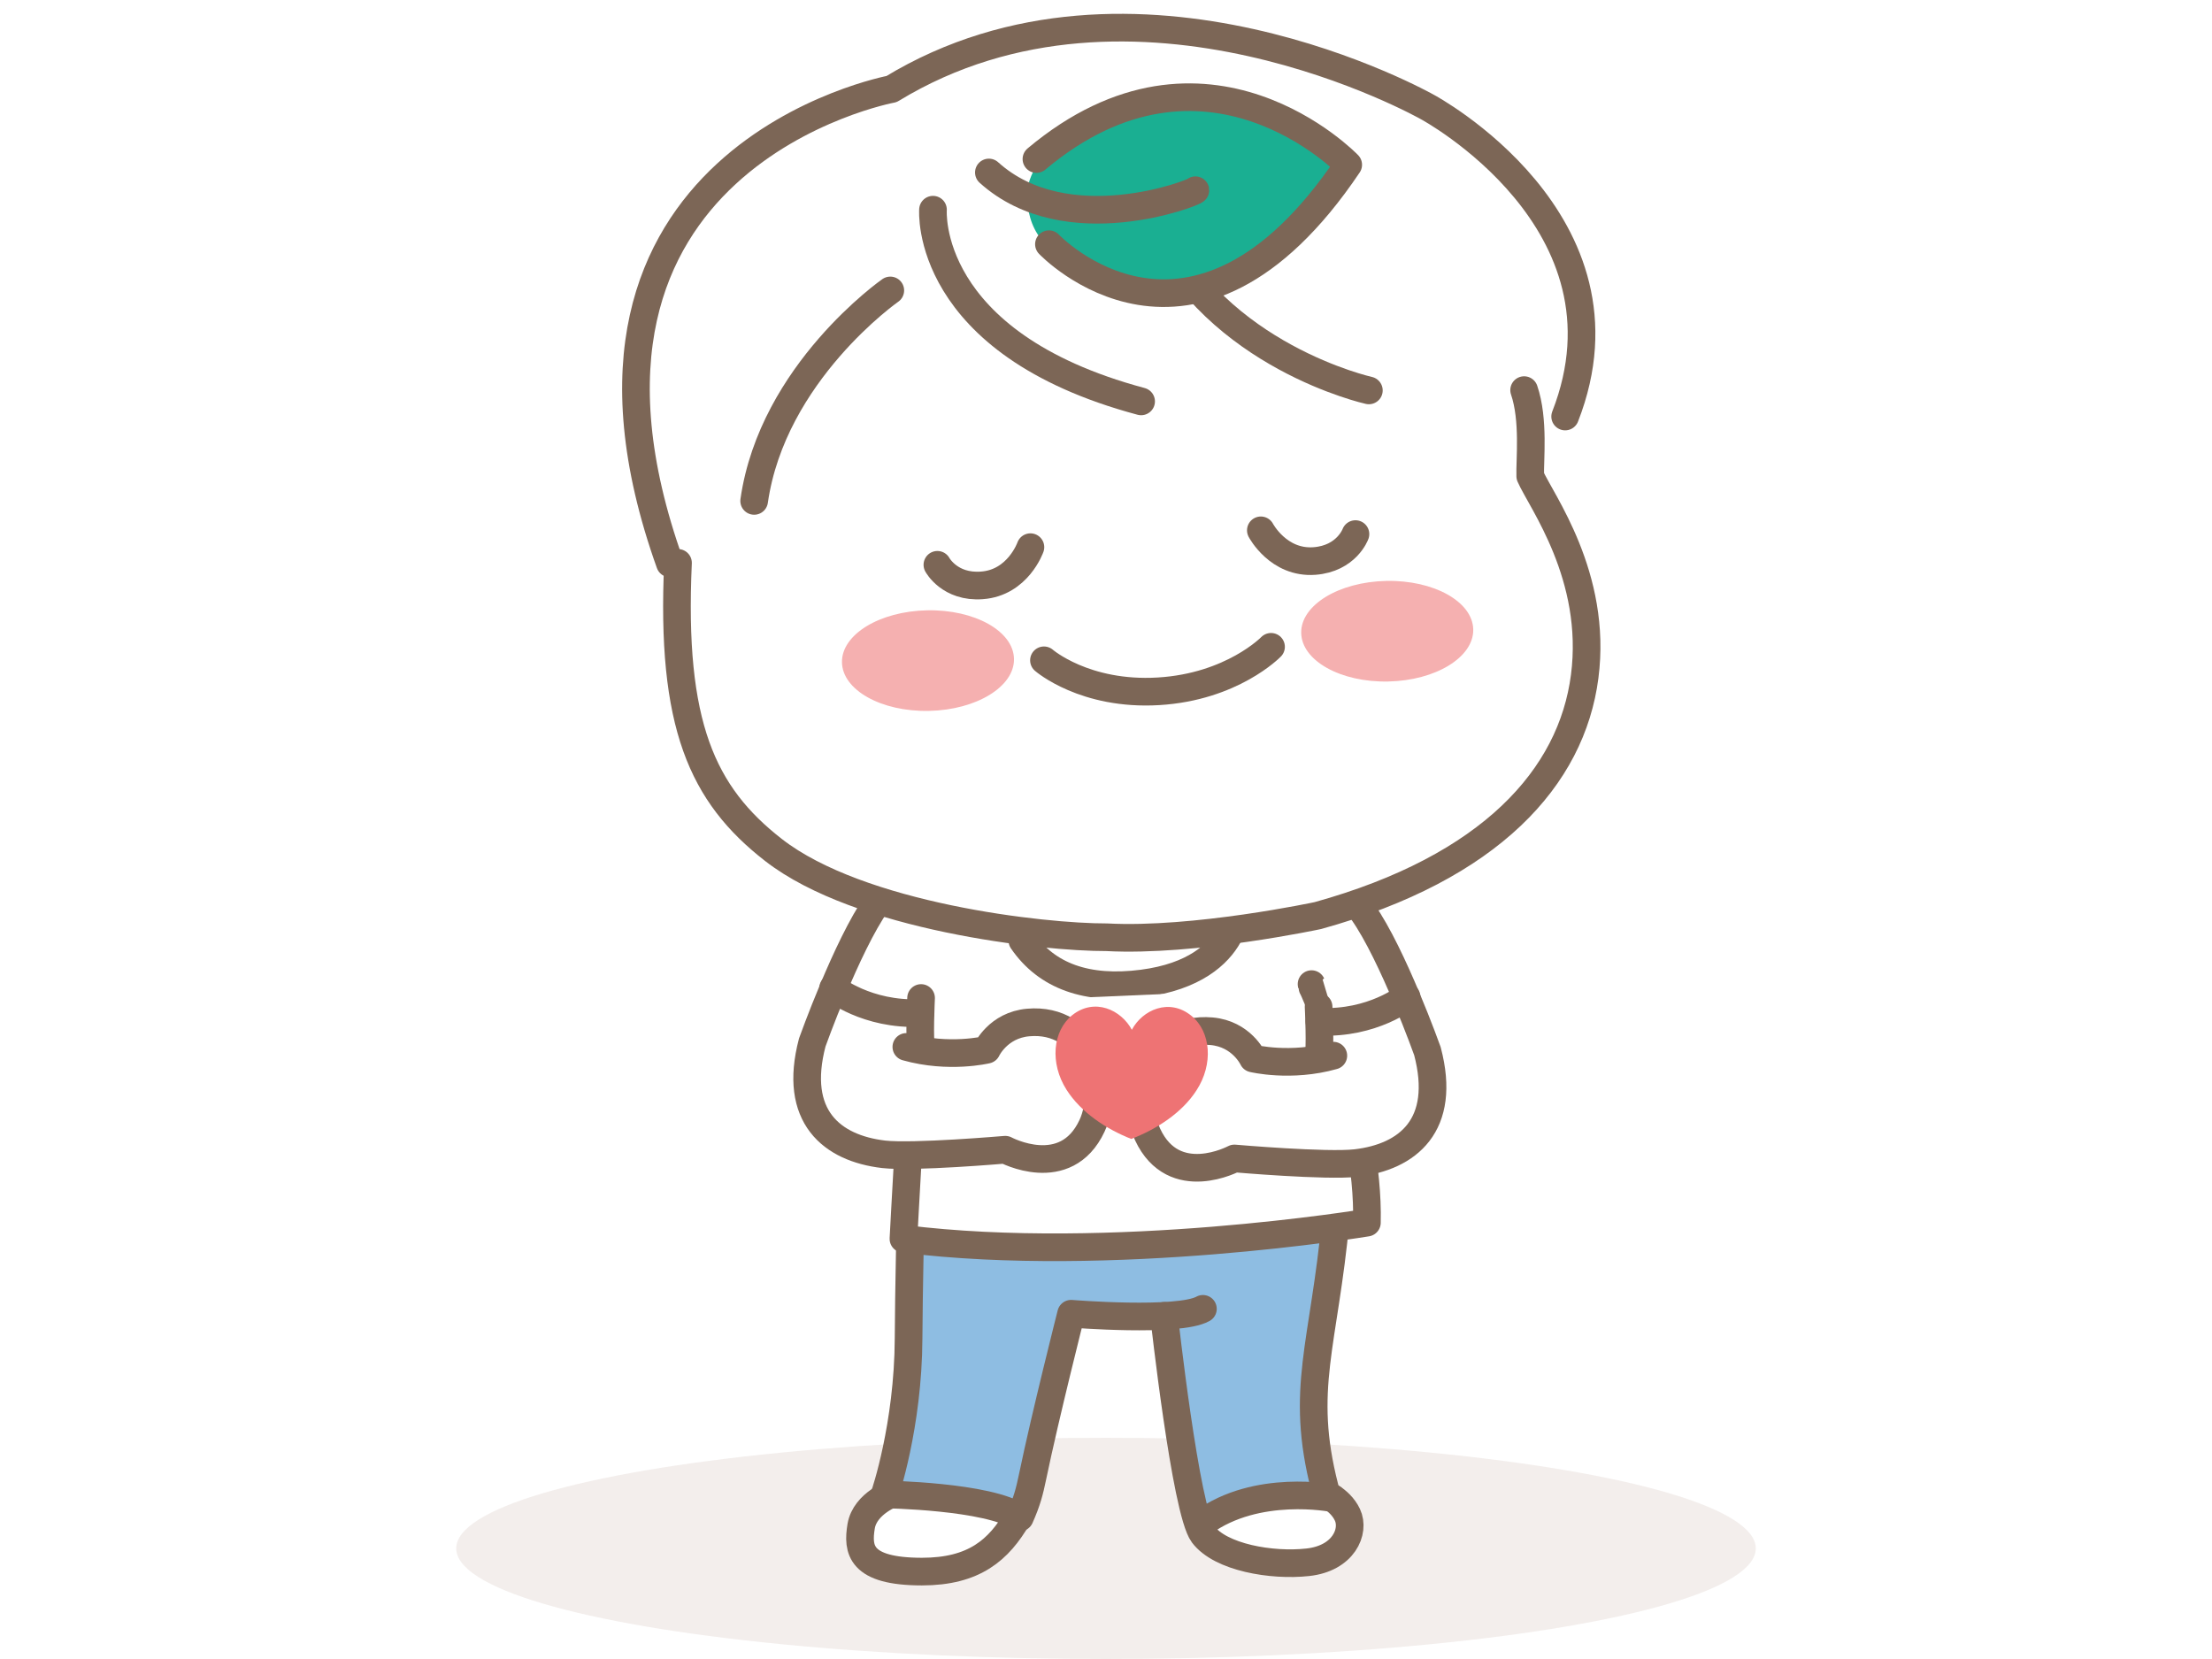 <svg width="80" height="60" viewBox="0 0 80 60" fill="none" xmlns="http://www.w3.org/2000/svg">
<ellipse opacity="0.4" cx="40" cy="56" rx="23.5" ry="4" fill="#E1D6CF"/>
<path d="M31.658 33.086L31.998 31.049L42.523 30.879L48.974 32.407L51.52 37.5L51.86 39.876L51.011 41.234L49.314 41.914L49.483 43.781L49.144 44.12L48.295 44.46L47.616 50.572L47.786 53.458L48.295 54.137L48.974 54.985L48.465 56.174L46.428 56.513L44.221 56.004L43.542 55.325L43.032 53.458L42.353 47.685L38.788 47.516L36.921 54.816L36.411 55.664L35.223 56.513L33.356 56.853L31.488 56.513L30.979 55.664L31.658 54.646L32.337 52.948L33.016 49.723V44.969L32.677 44.46L32.846 42.762L32.507 41.744L30.47 41.065L29.451 39.707L29.621 37.669L30.64 34.783L31.658 33.086Z" fill="white"/>
<path d="M53.778 5.425C53.778 5.425 60.093 10.301 55.469 16.473C55.357 16.463 55.34 17.22 55.34 17.22C55.34 17.22 57.612 20.174 57.36 22.833C57.109 25.491 56.756 30.672 46.689 33.321C43.654 33.833 37.542 34.22 33.318 33.253C30.225 32.621 26.283 30.832 24.986 26.404C24.986 26.404 24.053 23.44 24.375 21.016C24.009 19.743 22.688 17.02 23.149 12.117C23.611 7.218 27.682 4.396 32.245 3.218C34.748 1.999 38.843 0.312 44.581 1.402C50.315 2.492 53.778 5.422 53.778 5.422V5.425Z" fill="white"/>
<path d="M55.122 14.109C55.489 15.182 55.323 16.652 55.343 17.22C55.727 18.106 57.784 20.835 57.312 24.468C56.84 28.105 53.917 31.378 47.663 33.113C47.663 33.113 43.205 34.067 40.027 33.897C37.725 33.904 31.091 33.164 27.977 30.743C25.393 28.733 24.253 26.213 24.521 20.357" stroke="#7C6656" stroke-linecap="round" stroke-linejoin="round"/>
<g filter="url(#filter0_f_1099_24518)">
<ellipse cx="3.111" cy="1.819" rx="3.111" ry="1.819" transform="matrix(1 -0.02 0.018 1 47.027 21.072)" fill="#F5B0B0"/>
</g>
<g filter="url(#filter1_f_1099_24518)">
<ellipse cx="3.111" cy="1.819" rx="3.111" ry="1.819" transform="matrix(1 -0.02 0.018 1 30.418 22.135)" fill="#F5B0B0"/>
</g>
<path d="M45.969 23.393C45.969 23.393 44.567 24.842 41.898 25.002C39.229 25.162 37.756 23.881 37.756 23.881" stroke="#7C6656" stroke-linecap="round" stroke-linejoin="round"/>
<path d="M24.229 20.377C18.98 5.683 32.245 3.221 32.245 3.221C41.029 -2.13 51.622 3.869 51.622 3.869C51.622 3.869 59.36 8.012 56.606 15.064" stroke="#7C6656" stroke-linecap="round" stroke-linejoin="round"/>
<path d="M33.743 7.584C33.743 7.584 33.376 12.405 41.27 14.517" stroke="#7C6656" stroke-linecap="round" stroke-linejoin="round"/>
<path d="M32.199 10.504C32.199 10.504 27.941 13.475 27.275 18.116" stroke="#7C6656" stroke-linecap="round" stroke-linejoin="round"/>
<path d="M49.507 14.12C49.507 14.12 44 12.901 41.816 8.145" stroke="#7C6656" stroke-linecap="round" stroke-linejoin="round"/>
<path d="M39.125 4.604C39.125 4.604 36.904 5.65 37.159 7.405C37.356 8.753 38.066 9.299 40.391 10.328C42.717 11.357 46.74 8.98 48.679 6.084C46.934 4.604 43.814 1.769 39.125 4.604Z" fill="#1AAF92"/>
<path d="M37.936 8.832C37.936 8.832 43.131 14.325 48.76 5.959C48.76 5.959 43.62 0.602 37.484 5.752" stroke="#7C6656" stroke-linecap="round" stroke-linejoin="round"/>
<path d="M43.233 6.88C43.243 6.955 38.585 8.785 35.764 6.238" stroke="#7C6656" stroke-linecap="round" stroke-linejoin="round"/>
<path d="M33.902 20.427C33.902 20.427 34.347 21.259 35.512 21.171C36.819 21.076 37.267 19.789 37.267 19.789" stroke="#7C6656" stroke-linecap="round" stroke-linejoin="round"/>
<path d="M49.022 19.316C49.022 19.316 48.703 20.202 47.538 20.29C46.231 20.385 45.6 19.18 45.6 19.18" stroke="#7C6656" stroke-linecap="round" stroke-linejoin="round"/>
<path d="M48.312 44.077C48.312 44.077 33.954 43.938 33.04 43.873C32.915 45.004 33.343 51.638 32.076 53.774C32.847 54.354 36.809 54.88 36.809 54.88C36.809 54.88 38.639 48.385 38.745 47.513C38.745 47.513 41.946 47.951 42.024 47.771C42.102 47.591 41.946 47.951 41.946 47.951L43.277 54.931C43.277 54.931 45.019 54.038 47.919 53.808C47.644 52.487 47.467 50.28 47.678 48.813C47.885 47.346 48.316 44.08 48.316 44.08L48.312 44.077Z" fill="#8EBDE2"/>
<path d="M32.34 53.99C32.34 53.99 31.288 54.353 31.145 55.196C31.006 56.038 31.094 56.836 33.339 56.839C35.24 56.839 36.123 56.051 36.805 54.88" stroke="#7C6656" stroke-linecap="round" stroke-linejoin="round"/>
<path d="M42.1 47.59C42.1 47.59 42.877 54.645 43.509 55.487C44.14 56.329 45.997 56.645 47.294 56.502C48.591 56.363 49.012 55.382 48.731 54.784C48.449 54.187 47.783 53.966 47.783 53.966" stroke="#7C6656" stroke-linecap="round" stroke-linejoin="round"/>
<path d="M47.434 35.592C47.434 35.592 48.731 39.52 48.31 44.077C47.889 48.636 46.992 50.229 47.912 53.807" stroke="#7C6656" stroke-linecap="round" stroke-linejoin="round"/>
<path d="M33.108 36.617C33.108 36.617 32.874 45.211 32.86 48.395C32.847 51.58 31.998 54.048 31.998 54.048C31.998 54.048 35.76 54.103 36.884 54.88C37.145 54.293 37.234 53.94 37.346 53.403C37.807 51.183 38.738 47.513 38.738 47.513C38.738 47.513 42.629 47.828 43.505 47.336" stroke="#7C6656" stroke-linecap="round" stroke-linejoin="round"/>
<path d="M48.193 54.184C48.193 54.184 45.449 53.644 43.504 55.07" stroke="#7C6656" stroke-linecap="round" stroke-linejoin="round"/>
<path d="M44.431 33.836C44.064 34.501 43.205 35.323 41.321 35.568C39.311 35.829 37.854 35.303 36.975 34.019" stroke="#7C6656" stroke-linecap="round" stroke-linejoin="round"/>
<path d="M48.311 44.076H33.066" stroke="#7C6656" stroke-linecap="round" stroke-linejoin="round"/>
<path d="M47.467 35.717C47.437 35.592 49.528 40.277 49.436 44.219C49.436 44.219 40.218 45.744 32.674 44.803C32.674 44.803 33.034 38.029 33.19 36.335" fill="white"/>
<path d="M47.467 35.717C47.437 35.592 49.528 40.277 49.436 44.219C49.436 44.219 40.218 45.744 32.674 44.803C32.674 44.803 33.034 38.029 33.19 36.335" stroke="#7C6656" stroke-linecap="round" stroke-linejoin="round"/>
<path d="M33.166 35.108L32.904 35.981L32.989 37.695H35.593L36.714 36.979L37.956 37.067L39.46 38.232V40.877L38.078 41.919H36.894L35.787 41.607L31.434 41.705L29.505 40.741L28.918 39.172L29.186 37.468L30.87 33.607L33.166 35.108Z" fill="white"/>
<path d="M32.779 37.863C34.317 38.297 35.688 37.965 35.688 37.965C35.688 37.965 36.099 37.075 37.186 36.98C39.369 36.786 40.18 39.248 39.494 40.718C38.54 42.755 36.357 41.581 36.357 41.581C36.357 41.581 33.023 41.869 31.957 41.747C30.083 41.526 28.67 40.379 29.377 37.7C29.377 37.7 30.623 34.209 31.709 32.668" stroke="#7C6656" stroke-linecap="round" stroke-linejoin="round"/>
<path d="M33.312 36.094C33.312 36.094 33.234 37.724 33.326 37.863" stroke="#7C6656" stroke-linecap="round" stroke-linejoin="round"/>
<path d="M30.131 35.736C30.131 35.736 31.35 36.724 33.282 36.636" stroke="#7C6656" stroke-linecap="round" stroke-linejoin="round"/>
<path d="M47.834 35.425L48.095 36.297L48.011 38.012H45.406L44.286 37.295L43.043 37.384L41.539 38.548V41.193L42.921 42.236H44.106L45.213 41.923L49.566 42.022L51.491 41.061L52.081 39.492L51.81 37.788L50.129 33.924L47.834 35.425Z" fill="white"/>
<path d="M48.222 38.179C46.684 38.614 45.313 38.281 45.313 38.281C45.313 38.281 44.902 37.391 43.816 37.296C41.632 37.103 40.821 39.564 41.507 41.035C42.461 43.072 44.644 41.897 44.644 41.897C44.644 41.897 47.978 42.186 49.044 42.063C50.918 41.843 52.331 40.695 51.625 38.016C51.625 38.016 50.379 34.526 49.292 32.984" stroke="#7C6656" stroke-linecap="round" stroke-linejoin="round"/>
<path d="M47.689 36.41C47.689 36.41 47.767 38.04 47.676 38.179" stroke="#7C6656" stroke-linecap="round" stroke-linejoin="round"/>
<path d="M50.87 36.053C50.87 36.053 49.651 37.041 47.719 36.953" stroke="#7C6656" stroke-linecap="round" stroke-linejoin="round"/>
<path d="M40.937 37.248C40.553 36.525 39.589 36.07 38.778 36.715C38.068 37.289 37.963 38.457 38.574 39.415C39.093 40.23 40.007 40.834 40.913 41.191C41.823 40.844 42.747 40.25 43.27 39.438C43.891 38.488 43.796 37.313 43.09 36.739C42.288 36.081 41.314 36.525 40.934 37.245L40.937 37.248Z" fill="#EE7374"/>
<defs>
<filter id="filter0_f_1099_24518" x="46.06" y="20.008" width="8.221" height="5.639" filterUnits="userSpaceOnUse" color-interpolation-filters="sRGB">
<feFlood flood-opacity="0" result="BackgroundImageFix"/>
<feBlend mode="normal" in="SourceGraphic" in2="BackgroundImageFix" result="shape"/>
<feGaussianBlur stdDeviation="0.5" result="effect1_foregroundBlur_1099_24518"/>
</filter>
<filter id="filter1_f_1099_24518" x="29.451" y="21.07" width="8.221" height="5.639" filterUnits="userSpaceOnUse" color-interpolation-filters="sRGB">
<feFlood flood-opacity="0" result="BackgroundImageFix"/>
<feBlend mode="normal" in="SourceGraphic" in2="BackgroundImageFix" result="shape"/>
<feGaussianBlur stdDeviation="0.5" result="effect1_foregroundBlur_1099_24518"/>
</filter>
</defs>
</svg>
